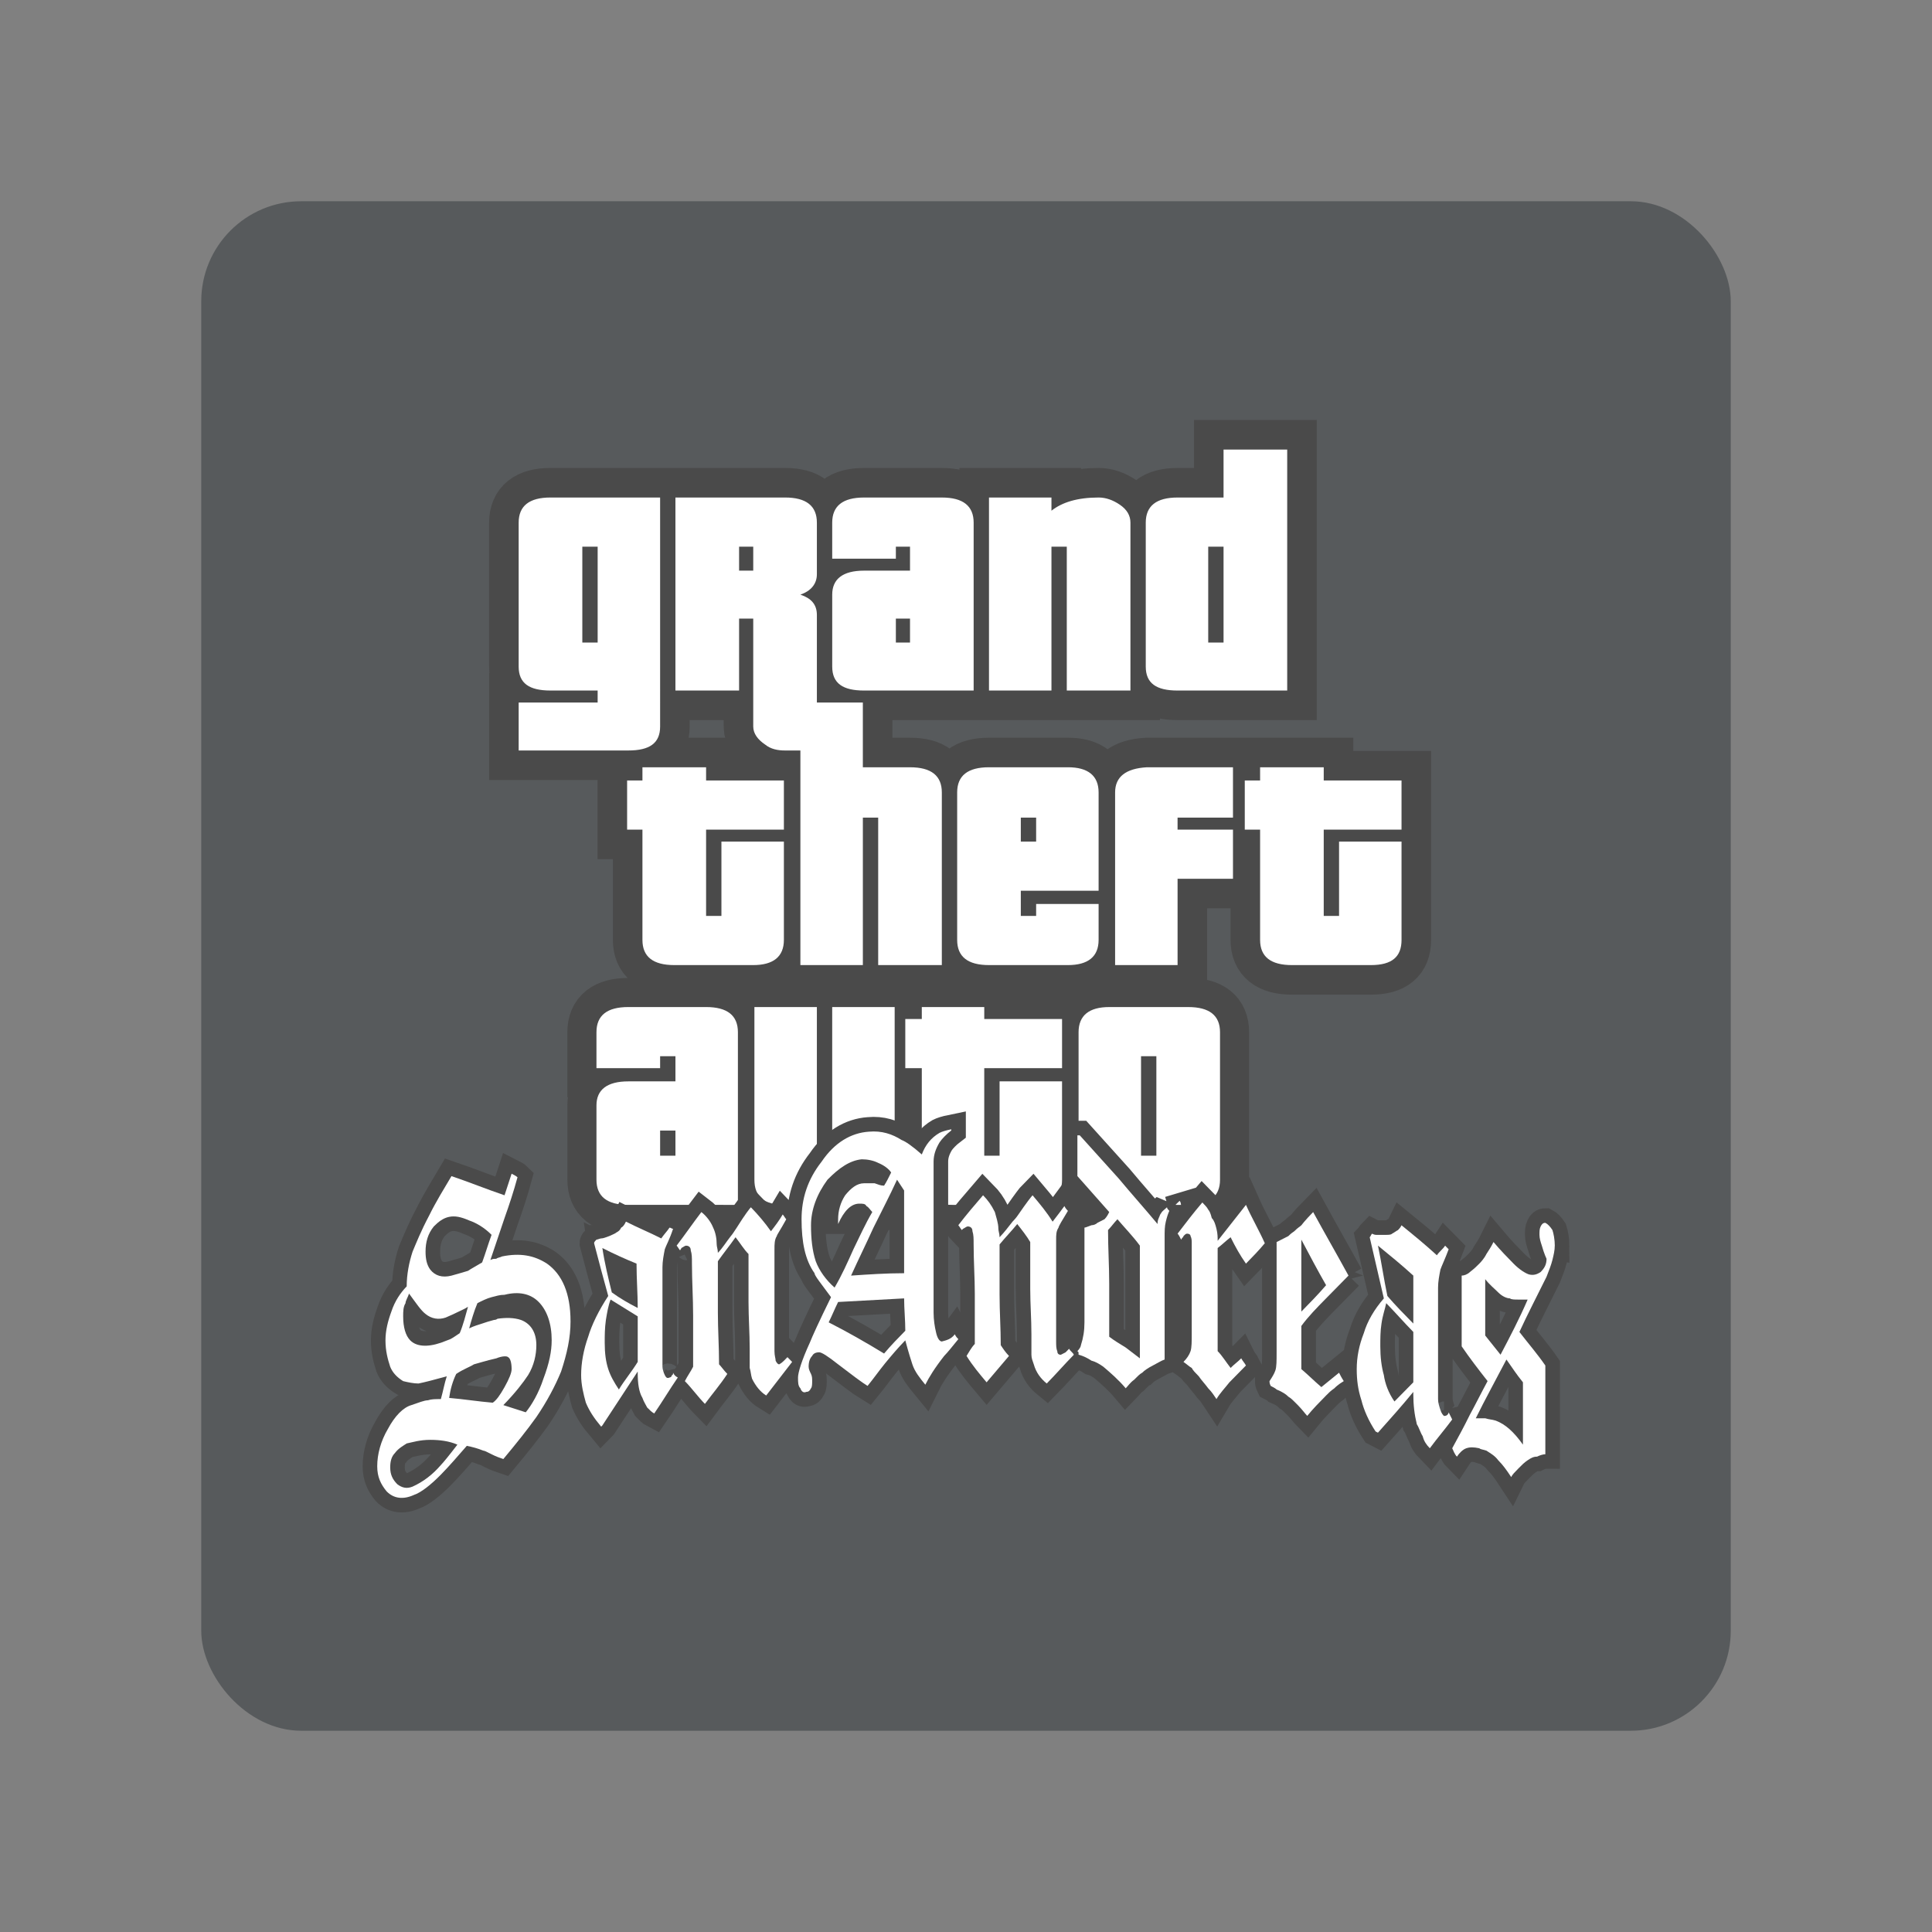 <?xml version="1.0" encoding="UTF-8" standalone="no"?>
<svg
   xmlns:dc="http://purl.org/dc/elements/1.1/"
   xmlns:cc="http://creativecommons.org/ns#"
   xmlns:rdf="http://www.w3.org/1999/02/22-rdf-syntax-ns#"
   xmlns:svg="http://www.w3.org/2000/svg"
   xmlns="http://www.w3.org/2000/svg"
   xmlns:sodipodi="http://sodipodi.sourceforge.net/DTD/sodipodi-0.dtd"
   xmlns:inkscape="http://www.inkscape.org/namespaces/inkscape"
   sodipodi:docname="gta_san_andreas.svg"
   inkscape:version="1.0.1 (3bc2e813f5, 2020-09-07)"
   version="1.1"
   id="svg2"
   viewBox="0 0 192 192"
   height="192"
   width="192"
   inkscape:export-filename="/home/jphilippe/inkscape/icônes/delta-github/png/gta_san_andreas.png"
   inkscape:export-xdpi="96"
   inkscape:export-ydpi="96">
  <rect x="0" y="0" width="192" height="192" fill="#808080" stroke="none"/>
  <sodipodi:namedview
     inkscape:document-rotation="0"
     inkscape:window-maximized="1"
     inkscape:window-y="0"
     inkscape:window-x="36"
     inkscape:window-height="1052"
     inkscape:window-width="1884"
     units="px"
     showgrid="false"
     inkscape:current-layer="layer1"
     inkscape:document-units="px"
     inkscape:cy="80.748286"
     inkscape:cx="151.94689"
     inkscape:zoom="2.8284271"
     inkscape:pageshadow="2"
     inkscape:pageopacity="0.0"
     borderopacity="1.0"
     bordercolor="#666666"
     pagecolor="#ffffff"
     id="base"
     inkscape:snap-bbox="false"
     inkscape:object-paths="true"
     inkscape:snap-nodes="true"
     showguides="true"
     inkscape:guide-bbox="true"
     inkscape:snap-object-midpoints="true"
     inkscape:snap-center="true"
     inkscape:snap-global="false"
     inkscape:snap-intersection-paths="true"
     inkscape:snap-smooth-nodes="true"
     inkscape:snap-midpoints="true">
    <inkscape:grid
       type="xygrid"
       id="grid930" />
  </sodipodi:namedview>
  <defs
     id="defs4" />
  <g
     transform="translate(0,-860.362)"
     id="layer1"
     inkscape:groupmode="layer"
     inkscape:label="Calque 1">
    <rect
       style="fill:#575a5c;fill-opacity:1;fill-rule:evenodd;stroke:none;stroke-width:0.993;stroke-opacity:1"
       width="152"
       height="152"
       x="20"
       y="880.362"
       rx="9.935"
       id="rect955"
       ry="9.935" />
    <path
       id="path1113"
       fill="none"
       stroke="#000000"
       stroke-width="5.873"
       stroke-miterlimit="2.613"
       d="M 59.394,914.689 H 57.871 v 9.532 h 1.523 z m 79.889,39.08 c 0,1.668 -0.936,2.502 -3.046,2.502 h -7.847 c -2.109,0 -3.163,-0.834 -3.163,-2.502 v -10.961 h -1.523 v -4.885 h 1.523 v -1.31 h 6.324 v 1.31 h 7.731 v 4.885 h -7.731 v 8.578 h 1.523 v -7.387 h 6.208 z m -22.257,-6.076 v 8.578 h -6.208 v -17.157 c 0,-1.549 1.054,-2.383 3.162,-2.502 h 8.552 v 5.005 h -5.507 v 1.191 h 5.507 v 4.885 z m -14.056,-6.077 h -1.523 v 2.383 h 1.523 z m 6.208,12.153 c 0,1.668 -1.055,2.502 -3.045,2.502 h -7.848 c -2.109,0 -3.163,-0.834 -3.163,-2.502 v -14.655 c 0,-1.668 1.054,-2.502 3.163,-2.502 h 7.848 c 1.99,0 3.045,0.834 3.045,2.502 v 9.77 h -7.731 v 2.502 h 1.523 v -1.191 h 6.208 z m -21.905,2.502 v -14.655 h -1.523 v 14.655 H 79.542 V 934.944 h -1.523 c -0.703,0 -1.406,-0.119 -1.992,-0.596 -0.703,-0.477 -1.171,-1.072 -1.171,-1.787 v -10.723 h -1.406 v 7.149 h -6.326 v -19.183 h 10.894 c 2.109,0 3.163,0.834 3.163,2.502 v 5.123 c 0,0.954 -0.585,1.668 -1.64,2.026 1.054,0.358 1.64,0.954 1.64,2.026 v 8.698 h 4.568 v 4.766 0 1.668 h 4.686 c 2.109,0 3.163,0.834 3.163,2.502 v 17.157 z m -9.371,-2.502 c 0,1.668 -1.054,2.502 -3.046,2.502 h -7.848 c -2.109,0 -3.163,-0.834 -3.163,-2.502 v -10.961 h -1.523 v -4.885 h 1.523 v -1.31 h 6.326 v 1.31 h 7.731 v 4.885 h -7.731 v 8.578 h 1.523 v -7.387 h 6.208 z M 65.602,932.561 c 0,1.668 -1.054,2.383 -3.163,2.383 H 51.545 v -4.766 h 7.848 v -1.192 h -4.686 c -2.109,0 -3.163,-0.715 -3.163,-2.383 v -14.297 c 0,-1.668 1.054,-2.502 3.163,-2.502 h 10.894 z m 9.254,-17.872 h -1.406 v 2.383 h 1.406 z m 15.58,7.149 h -1.406 v 2.383 h 1.406 z m -4.568,7.149 c -2.109,0 -3.163,-0.715 -3.163,-2.383 v -7.149 c 0,-1.549 1.054,-2.383 3.163,-2.383 h 4.568 v -2.383 h -1.406 v 1.192 h -6.326 v -3.574 c 0,-1.668 1.054,-2.502 3.163,-2.502 h 7.731 c 2.109,0 3.163,0.834 3.163,2.502 v 16.68 z m 20.148,0 v -14.298 h -1.523 v 14.298 h -6.208 v -19.183 h 6.208 v 1.311 c 1.054,-0.834 2.577,-1.311 4.686,-1.311 0.703,0 1.405,0.238 2.108,0.715 0.703,0.477 1.055,1.072 1.055,1.787 v 16.68 z m 15.579,-14.298 h -1.523 v 9.532 h 1.523 z m -4.568,14.298 c -2.108,0 -3.163,-0.715 -3.163,-2.383 v -14.297 c 0,-1.668 1.055,-2.502 3.163,-2.502 h 4.568 v -4.766 h 6.326 v 23.948 z"
       style="stroke:#4a4a4a;stroke-opacity:1" />
    <path
       id="path1115"
       fill="#ffffff"
       d="M 59.394,914.689 H 57.871 v 9.532 h 1.523 z m 79.889,39.08 c 0,1.668 -0.936,2.502 -3.046,2.502 h -7.847 c -2.109,0 -3.163,-0.834 -3.163,-2.502 v -10.961 h -1.523 v -4.885 h 1.523 v -1.31 h 6.324 v 1.31 h 7.731 v 4.885 h -7.731 v 8.578 h 1.523 v -7.387 h 6.208 z m -22.257,-6.076 v 8.578 h -6.208 v -17.157 c 0,-1.549 1.054,-2.383 3.162,-2.502 h 8.552 v 5.005 h -5.507 v 1.191 h 5.507 v 4.885 z m -14.056,-6.077 h -1.523 v 2.383 h 1.523 z m 6.208,12.153 c 0,1.668 -1.055,2.502 -3.045,2.502 h -7.848 c -2.109,0 -3.163,-0.834 -3.163,-2.502 v -14.655 c 0,-1.668 1.054,-2.502 3.163,-2.502 h 7.848 c 1.99,0 3.045,0.834 3.045,2.502 v 9.77 h -7.731 v 2.502 h 1.523 v -1.191 h 6.208 z m -21.905,2.502 v -14.655 h -1.523 v 14.655 H 79.542 V 934.944 h -1.523 c -0.703,0 -1.406,-0.119 -1.992,-0.596 -0.703,-0.477 -1.171,-1.072 -1.171,-1.787 v -10.723 h -1.406 v 7.149 h -6.326 v -19.183 h 10.894 c 2.109,0 3.163,0.834 3.163,2.502 v 5.123 c 0,0.954 -0.585,1.668 -1.64,2.026 1.054,0.358 1.64,0.954 1.64,2.026 v 8.698 h 4.568 v 4.766 0 1.668 h 4.686 c 2.109,0 3.163,0.834 3.163,2.502 v 17.157 z m -9.371,-2.502 c 0,1.668 -1.054,2.502 -3.046,2.502 h -7.848 c -2.109,0 -3.163,-0.834 -3.163,-2.502 v -10.961 h -1.523 v -4.885 h 1.523 v -1.31 h 6.326 v 1.31 h 7.731 v 4.885 h -7.731 v 8.578 h 1.523 v -7.387 h 6.208 z M 65.602,932.561 c 0,1.668 -1.054,2.383 -3.163,2.383 H 51.545 v -4.766 h 7.848 v -1.192 h -4.686 c -2.109,0 -3.163,-0.715 -3.163,-2.383 v -14.297 c 0,-1.668 1.054,-2.502 3.163,-2.502 h 10.894 z m 9.254,-17.872 h -1.406 v 2.383 h 1.406 z m 15.58,7.149 h -1.406 v 2.383 h 1.406 z m -4.568,7.149 c -2.109,0 -3.163,-0.715 -3.163,-2.383 v -7.149 c 0,-1.549 1.054,-2.383 3.163,-2.383 h 4.568 v -2.383 h -1.406 v 1.192 h -6.326 v -3.574 c 0,-1.668 1.054,-2.502 3.163,-2.502 h 7.731 c 2.109,0 3.163,0.834 3.163,2.502 v 16.68 z m 20.148,0 v -14.298 h -1.523 v 14.298 h -6.208 v -19.183 h 6.208 v 1.311 c 1.054,-0.834 2.577,-1.311 4.686,-1.311 0.703,0 1.405,0.238 2.108,0.715 0.703,0.477 1.055,1.072 1.055,1.787 v 16.68 z m 15.579,-14.298 h -1.523 v 9.532 h 1.523 z m -4.568,14.298 c -2.108,0 -3.163,-0.715 -3.163,-2.383 v -14.297 c 0,-1.668 1.055,-2.502 3.163,-2.502 h 4.568 v -4.766 h 6.326 v 23.948 z"
       style="stroke-width:0.666" />
    <path
       id="path1117"
       fill="none"
       stroke="#000000"
       stroke-width="5.784"
       stroke-miterlimit="2.613"
       d="m 67.125,972.714 h -1.523 v 2.501 h 1.523 z m -4.686,7.386 c -2.109,0 -3.163,-0.835 -3.163,-2.502 v -7.388 c 0,-1.547 1.054,-2.382 3.163,-2.382 h 4.686 v -2.502 h -1.523 v 1.191 h -6.326 v -3.574 c 0,-1.669 1.054,-2.502 3.163,-2.502 h 7.731 c 2.109,0 3.163,0.834 3.163,2.502 v 17.158 z m 26.473,-2.502 c 0,1.667 -1.054,2.502 -3.046,2.502 h -7.848 c -2.109,0 -3.046,-0.835 -3.046,-2.502 v -17.158 h 6.208 v 14.774 h 1.523 v -14.774 h 6.208 z m 16.634,0 c 0,1.667 -1.054,2.502 -3.046,2.502 h -7.848 c -2.109,0 -3.046,-0.835 -3.046,-2.502 v -11.082 h -1.64 v -4.885 h 1.64 v -1.191 h 6.208 v 1.191 h 7.731 v 4.885 h -7.732 v 8.698 h 1.523 V 967.828 h 6.208 z m 9.371,-12.273 h -1.523 v 9.889 h 1.523 z m 6.326,12.273 c 0,1.667 -1.055,2.502 -3.163,2.502 h -7.848 c -1.991,0 -3.046,-0.835 -3.046,-2.502 v -14.655 c 0,-1.669 1.055,-2.502 3.046,-2.502 h 7.848 c 2.108,0 3.163,0.834 3.163,2.502 z"
       style="stroke:#4a4a4a;stroke-opacity:1" />
    <path
       id="path1119"
       fill="#ffffff"
       d="m 67.125,972.714 h -1.523 v 2.501 h 1.523 z m -4.686,7.386 c -2.109,0 -3.163,-0.835 -3.163,-2.502 v -7.388 c 0,-1.547 1.054,-2.382 3.163,-2.382 h 4.686 v -2.502 h -1.523 v 1.191 h -6.326 v -3.574 c 0,-1.669 1.054,-2.502 3.163,-2.502 h 7.731 c 2.109,0 3.163,0.834 3.163,2.502 v 17.158 z"
       style="stroke-width:0.666" />
    <path
       id="path1121"
       fill="#ffffff"
       d="m 88.912,977.599 c 0,1.667 -1.054,2.502 -3.046,2.502 h -7.848 c -2.109,0 -3.046,-0.835 -3.046,-2.502 v -17.158 h 6.208 v 14.774 h 1.523 v -14.774 h 6.208 z"
       style="stroke-width:0.666" />
    <path
       id="path1123"
       fill="#ffffff"
       d="m 105.547,977.599 c 0,1.667 -1.054,2.502 -3.046,2.502 h -7.848 c -2.109,0 -3.046,-0.835 -3.046,-2.502 v -11.082 h -1.64 v -4.885 h 1.64 v -1.191 h 6.208 v 1.191 h 7.731 v 4.885 h -7.732 v 8.698 h 1.523 V 967.828 h 6.208 z"
       style="stroke-width:0.666" />
    <path
       id="path1125"
       fill="#ffffff"
       d="m 114.918,965.326 h -1.523 v 9.889 h 1.523 z m 6.326,12.273 c 0,1.667 -1.055,2.502 -3.163,2.502 h -7.848 c -1.991,0 -3.046,-0.835 -3.046,-2.502 v -14.655 c 0,-1.669 1.055,-2.502 3.046,-2.502 h 7.848 c 2.108,0 3.163,0.834 3.163,2.502 z"
       style="stroke-width:0.666" />
    <path
       id="path1127"
       fill="none"
       stroke="#000000"
       stroke-width="2.893"
       stroke-miterlimit="2.613"
       d="m 56.699,991.657 c 0,1.669 -0.352,3.217 -0.937,5.005 -0.585,1.43 -1.406,2.98 -2.46,4.528 -0.938,1.312 -1.992,2.622 -3.28,4.17 -0.351,-0.119 -0.702,-0.237 -1.171,-0.476 -0.468,-0.237 -0.703,-0.358 -0.82,-0.358 -0.586,-0.237 -1.054,-0.357 -1.64,-0.477 -0.937,1.071 -1.757,2.025 -2.577,2.859 -1.054,1.072 -1.992,1.789 -2.694,2.026 -1.054,0.476 -1.992,0.357 -2.694,-0.357 -0.586,-0.715 -0.938,-1.429 -0.938,-2.503 0,-1.19 0.352,-2.502 1.054,-3.693 0.702,-1.311 1.523,-2.145 2.343,-2.382 0.703,-0.238 1.288,-0.477 1.64,-0.477 0.352,-0.12 0.702,-0.12 1.288,-0.12 0.234,-0.834 0.352,-1.549 0.586,-2.263 -1.289,0.358 -2.226,0.597 -2.811,0.714 -0.469,0 -1.054,-0.119 -1.523,-0.237 -0.585,-0.358 -1.054,-0.834 -1.288,-1.429 -0.234,-0.715 -0.469,-1.549 -0.469,-2.622 0,-0.954 0.234,-1.906 0.586,-2.859 0.351,-1.073 0.937,-1.906 1.523,-2.504 0,-1.191 0.234,-2.382 0.585,-3.454 0.352,-0.835 0.82,-2.026 1.64,-3.575 0.703,-1.429 1.523,-2.74 2.226,-3.931 1.757,0.597 3.514,1.311 5.272,1.906 0.234,-0.715 0.469,-1.43 0.703,-2.145 0.234,0.119 0.469,0.238 0.585,0.356 -0.352,1.311 -0.82,2.741 -1.288,4.051 -0.469,1.43 -0.938,2.741 -1.406,4.171 0.234,-0.12 0.351,-0.12 0.585,-0.12 0.117,-0.119 0.352,-0.119 0.585,-0.238 1.757,-0.358 3.163,-0.119 4.451,0.715 1.522,1.071 2.342,2.978 2.342,5.718 z m -7.848,-8.578 c -0.702,-0.715 -1.523,-1.191 -2.225,-1.429 -0.82,-0.358 -1.406,-0.477 -1.992,-0.358 -0.585,0.119 -1.054,0.476 -1.523,0.954 -0.585,0.714 -0.82,1.549 -0.82,2.502 0,0.714 0.117,1.31 0.469,1.787 0.468,0.597 1.171,0.834 2.109,0.597 0.82,-0.237 1.288,-0.358 1.64,-0.476 0.352,-0.238 0.82,-0.478 1.406,-0.836 0.351,-0.955 0.585,-1.788 0.936,-2.741 z m 5.975,10.485 c 0,-1.668 -0.469,-2.979 -1.289,-3.813 -0.82,-0.835 -1.992,-1.073 -3.397,-0.715 -0.469,0 -0.82,0.121 -1.289,0.238 -0.468,0.12 -0.937,0.358 -1.406,0.596 -0.352,0.836 -0.585,1.669 -0.82,2.503 0.469,-0.237 0.937,-0.358 1.288,-0.477 0.352,-0.12 0.703,-0.238 1.171,-0.357 0.234,0 0.352,-0.121 0.352,-0.121 0.82,-0.119 1.64,-0.119 2.343,0.121 0.937,0.357 1.523,1.191 1.523,2.502 0,0.954 -0.234,2.025 -0.82,2.979 -0.469,0.714 -1.288,1.787 -2.46,2.98 0.703,0.238 1.523,0.476 2.226,0.714 0.585,-0.714 1.288,-1.906 1.757,-3.336 0.586,-1.55 0.82,-2.741 0.82,-3.814 z m -8.317,-3.337 c -0.352,0.238 -0.703,0.358 -1.171,0.597 -0.468,0.239 -0.82,0.358 -1.054,0.478 -0.703,0.237 -1.406,0.119 -1.992,-0.358 -0.469,-0.358 -0.937,-1.073 -1.64,-2.026 -0.117,0.358 -0.352,0.714 -0.352,0.954 -0.234,0.358 -0.234,0.835 -0.234,1.311 0,1.073 0.234,1.906 0.702,2.382 0.586,0.596 1.64,0.715 3.046,0.238 0.352,-0.119 0.586,-0.238 0.937,-0.356 0.234,-0.12 0.586,-0.358 0.937,-0.597 0.352,-0.835 0.587,-1.789 0.821,-2.623 z m 4.335,6.196 c 0,-0.597 -0.117,-1.071 -0.352,-1.191 -0.117,-0.121 -0.586,-0.121 -1.171,0.121 -1.054,0.237 -1.757,0.476 -2.226,0.596 -0.352,0.238 -1.054,0.476 -1.757,0.954 -0.352,0.714 -0.586,1.549 -0.703,2.382 1.406,0.119 2.928,0.358 4.334,0.476 0.352,-0.238 0.703,-0.714 1.171,-1.549 0.469,-0.836 0.704,-1.431 0.704,-1.788 z m -5.389,7.506 c -0.82,-0.358 -1.757,-0.477 -2.694,-0.477 -1.054,0 -1.757,0.239 -2.342,0.357 -0.352,0.238 -0.82,0.477 -1.172,0.954 -0.351,0.358 -0.468,0.834 -0.468,1.43 0,0.714 0.234,1.191 0.703,1.667 0.468,0.358 0.937,0.477 1.523,0.239 1.054,-0.477 1.992,-1.193 2.811,-2.146 0.234,-0.237 0.819,-0.953 1.639,-2.024 z m 21.905,-6.673 c -0.82,1.193 -1.523,2.384 -2.343,3.575 -0.234,-0.12 -0.469,-0.357 -0.703,-0.597 -0.117,-0.238 -0.352,-0.596 -0.469,-0.953 -0.352,-0.596 -0.469,-1.43 -0.469,-2.502 v -0.12 c -1.171,1.788 -2.343,3.575 -3.514,5.362 l -0.117,0.12 c -0.703,-0.835 -1.171,-1.549 -1.523,-2.384 -0.234,-0.834 -0.469,-1.787 -0.469,-2.74 0,-1.191 0.234,-2.502 0.703,-3.813 0.351,-1.191 1.054,-2.621 1.992,-4.05 -0.469,-1.669 -0.938,-3.455 -1.406,-5.244 0,-0.119 0.117,-0.238 0.234,-0.356 0.117,0 0.352,-0.12 0.469,-0.12 0.234,0 0.469,-0.12 0.82,-0.238 0.234,-0.12 0.585,-0.239 0.703,-0.358 0.234,-0.12 0.352,-0.238 0.468,-0.477 0.235,-0.119 0.352,-0.358 0.469,-0.596 1.171,0.596 2.343,1.073 3.514,1.669 0.234,-0.358 0.585,-0.715 0.82,-1.073 0.117,0 0.234,0.12 0.352,0.12 -0.352,1.073 -0.703,1.669 -0.82,2.026 -0.117,0.597 -0.234,1.191 -0.234,1.788 0,1.667 0,3.336 0,5.005 0,1.548 0,3.215 0,4.885 0,0.237 0.117,0.596 0.234,0.834 0.117,0.237 0.234,0.358 0.469,0.237 0.117,0 0.234,-0.119 0.234,-0.237 0.117,0 0.117,-0.119 0.117,-0.238 0.118,0.236 0.235,0.356 0.469,0.475 z m -3.983,-6.91 c 0,-1.43 -0.117,-2.86 -0.117,-4.409 -1.172,-0.477 -2.226,-0.954 -3.397,-1.549 0.234,1.549 0.586,2.979 0.938,4.409 0.82,0.595 1.64,1.071 2.577,1.549 z m 0,5.36 c 0,-1.549 0,-2.978 0,-4.527 -0.938,-0.596 -1.757,-1.071 -2.694,-1.669 -0.234,0.597 -0.352,1.311 -0.469,2.026 -0.117,0.834 -0.117,1.549 -0.117,2.263 0,1.072 0.117,1.906 0.352,2.622 0.234,0.715 0.585,1.311 1.054,2.026 0.586,-0.954 1.288,-1.788 1.874,-2.741 z m 15.345,0 c -0.82,1.073 -1.757,2.264 -2.577,3.337 -0.586,-0.358 -1.054,-0.954 -1.406,-1.669 -0.117,-0.358 -0.117,-0.715 -0.234,-1.071 0,-0.358 0,-0.954 0,-1.906 0,-1.549 -0.117,-3.097 -0.117,-4.647 0,-1.55 0,-3.217 0,-4.766 -0.469,-0.476 -0.82,-1.072 -1.288,-1.669 -0.585,0.835 -1.171,1.549 -1.757,2.384 0,1.667 0,3.336 0,5.122 0,1.669 0.117,3.336 0.117,5.124 0.234,0.238 0.469,0.596 0.82,0.954 -0.702,1.071 -1.523,2.025 -2.225,2.978 -0.703,-0.715 -1.289,-1.549 -1.992,-2.263 0.234,-0.477 0.585,-0.954 0.82,-1.429 0,-1.669 0,-3.455 0,-5.124 0,-1.667 -0.117,-3.455 -0.117,-5.122 0,-0.596 0,-0.954 -0.117,-1.311 0,-0.358 -0.234,-0.476 -0.469,-0.476 -0.117,0 -0.234,0.119 -0.469,0.237 0,0.121 -0.117,0.121 -0.117,0.237 -0.117,-0.119 -0.234,-0.357 -0.351,-0.476 0.82,-1.072 1.639,-2.263 2.46,-3.337 0.469,0.358 0.937,0.954 1.171,1.549 0.234,0.477 0.352,1.073 0.352,1.669 0,0.238 0.117,0.477 0.117,0.834 0.469,-0.476 0.82,-1.071 1.289,-1.667 0.117,-0.12 0.352,-0.477 0.585,-0.835 0.82,-1.31 1.289,-1.905 1.406,-2.025 0.702,0.715 1.406,1.549 1.992,2.382 0.469,-0.596 0.82,-1.071 1.171,-1.667 0.117,0.119 0.235,0.356 0.352,0.476 -0.585,1.073 -0.937,1.549 -0.937,1.669 -0.234,0.358 -0.234,0.834 -0.234,1.311 0,1.667 0,3.336 0,5.004 0,1.789 0,3.454 0,5.123 0,0.476 0.117,0.715 0.117,0.954 0.117,0.237 0.234,0.357 0.352,0.357 0,0 0.234,-0.12 0.469,-0.357 0.117,-0.121 0.234,-0.237 0.352,-0.358 0.117,0.119 0.352,0.357 0.469,0.475 z m 16.517,-2.263 c -0.585,0.714 -1.054,1.31 -1.406,1.667 -0.937,1.193 -1.523,2.145 -1.874,2.86 -0.586,-0.714 -1.054,-1.311 -1.288,-2.025 -0.117,-0.357 -0.352,-1.072 -0.703,-2.383 -0.703,0.714 -1.406,1.548 -1.992,2.263 -0.585,0.715 -1.171,1.549 -1.757,2.264 -0.586,-0.358 -1.523,-1.073 -2.928,-2.145 -1.054,-0.835 -1.64,-1.193 -1.874,-1.193 -0.352,0 -0.585,0.12 -0.703,0.358 -0.234,0.239 -0.352,0.596 -0.352,1.073 0,0.237 0.117,0.476 0.234,0.714 0.117,0.237 0.117,0.477 0.117,0.714 0,0.237 0,0.597 -0.117,0.714 -0.117,0.238 -0.234,0.358 -0.469,0.358 -0.234,0.119 -0.469,0 -0.586,-0.358 -0.234,-0.237 -0.234,-0.596 -0.234,-1.072 0,-0.476 0.351,-1.667 1.171,-3.454 0.234,-0.597 0.937,-2.145 2.109,-4.528 -1.054,-1.429 -1.64,-2.145 -1.64,-2.382 -0.937,-1.312 -1.288,-3.098 -1.288,-5.363 0,-2.025 0.586,-3.931 1.992,-5.72 1.289,-1.904 2.928,-2.859 4.686,-2.979 1.289,-0.119 2.343,0.238 3.28,0.834 0.352,0.121 1.054,0.597 1.992,1.43 0.352,-0.954 0.938,-1.669 1.757,-2.145 0.234,-0.12 0.585,-0.238 1.171,-0.358 v 0.12 c -0.468,0.356 -0.937,0.834 -1.171,1.191 -0.352,0.596 -0.586,1.191 -0.586,1.905 0,2.502 0,5.005 0,7.506 0,2.501 0,5.005 0,7.506 0,0.714 0.117,1.429 0.234,1.906 0.117,0.597 0.352,0.954 0.585,0.954 0.469,-0.121 0.937,-0.237 1.288,-0.714 0.119,0.242 0.236,0.362 0.353,0.481 z m -5.388,-6.553 c 0,-1.43 0,-2.74 0,-4.171 0,-1.311 0,-2.74 0,-4.051 -0.234,-0.358 -0.469,-0.714 -0.703,-1.071 -0.703,1.549 -1.523,3.098 -2.343,4.765 -0.702,1.549 -1.523,3.217 -2.226,4.766 1.758,-0.12 3.515,-0.238 5.272,-0.238 z m -1.288,-10.009 c -0.234,-0.358 -0.703,-0.714 -1.288,-0.954 -0.469,-0.238 -1.054,-0.358 -1.64,-0.358 -1.171,0.12 -2.225,0.835 -3.397,2.026 -1.054,1.429 -1.64,2.978 -1.64,4.527 0,1.312 0.117,2.502 0.469,3.575 0.352,0.954 1.054,1.905 1.874,2.621 0.703,-1.191 1.288,-2.503 1.874,-3.813 0.586,-1.193 1.171,-2.504 1.874,-3.695 -0.234,-0.238 -0.352,-0.476 -0.585,-0.596 -0.117,-0.238 -0.352,-0.238 -0.703,-0.238 -0.82,0 -1.523,0.715 -2.109,2.025 0,0 0,-0.238 0,-0.476 0,-0.834 0.234,-1.669 0.702,-2.382 0.586,-0.715 1.171,-1.191 1.874,-1.191 0.585,0 0.937,0 1.054,0 0.352,0.119 0.585,0.238 0.937,0.238 0.235,-0.356 0.469,-0.834 0.704,-1.31 z m 1.406,15.727 c 0,-1.071 -0.117,-2.145 -0.117,-3.216 -2.109,0.119 -4.334,0.238 -6.56,0.358 -0.352,0.714 -0.586,1.31 -0.938,2.025 1.874,0.953 3.749,2.025 5.506,3.098 0.703,-0.834 1.406,-1.549 2.109,-2.264 z m 16.752,2.384 c -0.938,0.954 -1.758,1.906 -2.695,2.859 -0.586,-0.476 -1.053,-1.071 -1.288,-1.905 -0.118,-0.357 -0.235,-0.596 -0.235,-0.954 0,-0.477 0,-1.073 0,-2.026 0,-1.549 -0.118,-2.978 -0.118,-4.527 0,-1.549 0,-3.098 0,-4.647 -0.35,-0.597 -0.82,-1.191 -1.29,-1.788 -0.585,0.714 -1.171,1.311 -1.757,2.026 0,1.669 0,3.336 0,5.005 0,1.669 0.117,3.336 0.117,5.005 0.236,0.358 0.469,0.714 0.82,1.071 -0.82,0.954 -1.523,1.788 -2.226,2.622 -0.703,-0.834 -1.405,-1.669 -1.992,-2.622 0.234,-0.358 0.469,-0.834 0.82,-1.191 0,-1.667 0,-3.336 0,-5.005 0,-1.549 -0.117,-3.216 -0.117,-4.885 0,-0.597 0,-0.954 -0.117,-1.312 0,-0.358 -0.235,-0.476 -0.469,-0.476 -0.117,0 -0.234,0.119 -0.469,0.237 0,0 0,0 -0.117,0.12 -0.117,-0.12 -0.234,-0.357 -0.352,-0.477 0.82,-1.071 1.639,-2.025 2.46,-2.978 0.469,0.476 0.82,0.954 1.173,1.667 0.117,0.477 0.35,1.073 0.35,1.669 0,0.238 0.118,0.476 0.118,0.834 0.468,-0.476 0.819,-0.954 1.289,-1.549 0.117,-0.119 0.351,-0.358 0.586,-0.713 0.82,-1.193 1.288,-1.789 1.405,-1.906 0.703,0.834 1.405,1.668 1.991,2.621 0.468,-0.597 0.82,-1.071 1.172,-1.549 0.117,0.239 0.235,0.358 0.351,0.477 -0.586,0.954 -0.936,1.549 -0.936,1.667 -0.236,0.358 -0.236,0.715 -0.236,1.193 0,1.667 0,3.336 0,5.003 0,1.789 0,3.455 0,5.124 0,0.358 0,0.715 0.117,0.954 0,0.238 0.119,0.358 0.352,0.358 0,0 0.235,-0.12 0.468,-0.239 0.118,-0.119 0.235,-0.237 0.352,-0.356 0.121,0.237 0.356,0.355 0.473,0.595 z m 9.488,-14.298 c -0.118,0.238 -0.235,0.596 -0.351,1.071 -0.117,0.477 -0.117,0.954 -0.117,1.549 0,2.026 0,4.051 0,6.077 0,2.025 0,4.051 0,6.076 -0.352,0.12 -0.704,0.358 -1.172,0.596 -0.468,0.239 -0.82,0.477 -1.055,0.715 -0.234,0.12 -0.468,0.358 -0.819,0.715 -0.351,0.237 -0.587,0.596 -0.82,0.834 -0.703,-0.834 -1.522,-1.549 -2.226,-2.145 -0.351,-0.238 -0.704,-0.478 -1.171,-0.597 -0.352,-0.237 -0.82,-0.478 -1.29,-0.597 0,-0.12 0,-0.12 0,-0.239 L 107.07,994.634 c 0.234,-0.237 0.351,-0.477 0.351,-0.596 0.235,-0.715 0.351,-1.43 0.351,-2.264 0,-1.549 0,-3.098 0,-4.647 0,-1.669 0,-3.217 0,-4.766 0.117,0 0.351,-0.119 0.704,-0.238 0.234,0 0.468,-0.12 0.585,-0.237 0.236,-0.121 0.468,-0.237 0.703,-0.358 0.235,-0.237 0.352,-0.476 0.469,-0.714 -1.054,-1.191 -2.109,-2.382 -3.163,-3.574 0,-1.43 0,-2.74 0,-4.051 h 0.234 c 1.29,1.429 2.578,2.86 3.867,4.288 1.289,1.549 2.576,2.98 3.866,4.528 0,-0.119 0,-0.356 0.118,-0.597 0.117,-0.237 0.117,-0.356 0.234,-0.476 0.117,-0.237 0.351,-0.358 0.586,-0.596 -0.003,0.122 0.115,0.24 0.232,0.36 z m -2.929,14.655 c 0,-1.906 0,-3.813 0,-5.6 0,-1.906 0,-3.813 0,-5.6 -0.704,-0.954 -1.523,-1.788 -2.227,-2.622 -0.351,0.358 -0.585,0.715 -0.936,1.073 0,1.787 0.117,3.574 0.117,5.361 0,1.788 0,3.455 0,5.242 0.468,0.358 1.054,0.715 1.64,1.073 0.469,0.358 0.937,0.716 1.406,1.073 z m 12.418,-11.439 c -0.587,0.714 -1.29,1.43 -1.874,2.026 -0.587,-0.834 -1.054,-1.669 -1.523,-2.622 -0.469,0.358 -0.819,0.715 -1.289,1.073 0,1.787 0,3.455 0,5.122 0,1.669 0,3.455 0,5.124 0.468,0.476 0.819,1.071 1.289,1.669 0.351,-0.358 0.704,-0.597 1.054,-0.954 0.117,0.237 0.352,0.476 0.469,0.713 -0.587,0.597 -1.054,1.072 -1.64,1.669 -0.469,0.597 -0.937,1.071 -1.289,1.668 -0.235,-0.356 -0.469,-0.714 -0.82,-1.071 -0.35,-0.477 -0.702,-0.834 -0.936,-1.191 -0.351,-0.358 -0.586,-0.597 -0.704,-0.834 -0.234,-0.12 -0.468,-0.358 -0.819,-0.597 0.351,-0.356 0.586,-0.714 0.704,-1.071 0.117,-0.358 0.117,-0.954 0.117,-1.787 0,-1.43 0,-2.74 0,-4.051 0,-1.311 0,-2.741 0,-4.051 0,-0.358 0,-0.596 0,-0.835 0,-0.238 0,-0.476 -0.117,-0.714 0,-0.12 -0.118,-0.239 -0.352,-0.239 -0.118,0 -0.235,0.121 -0.351,0.239 0,0.119 -0.117,0.119 -0.235,0.358 -0.117,-0.239 -0.235,-0.477 -0.351,-0.597 0.819,-1.071 1.64,-2.145 2.459,-3.097 0.236,0.238 0.469,0.477 0.587,0.714 0.117,0.121 0.234,0.358 0.351,0.834 0.235,0.239 0.351,0.597 0.468,1.073 0.117,0.476 0.117,0.834 0.117,1.191 0.938,-1.191 1.874,-2.382 2.813,-3.574 0.583,1.309 1.286,2.502 1.872,3.812 z m 8.316,3.217 c -0.82,0.834 -1.522,1.548 -2.343,2.382 -0.819,0.835 -1.64,1.669 -2.342,2.622 0,1.429 0,2.978 0,4.288 0.702,0.597 1.288,1.191 1.99,1.788 0.586,-0.477 1.173,-0.954 1.758,-1.429 0.117,0.238 0.235,0.476 0.468,0.834 -0.586,0.358 -0.819,0.596 -0.936,0.715 -0.352,0.238 -0.587,0.476 -0.82,0.715 -0.703,0.713 -1.29,1.31 -1.873,2.025 -0.236,-0.238 -0.469,-0.597 -0.938,-1.071 -0.351,-0.358 -0.704,-0.715 -0.937,-0.835 -0.235,-0.238 -0.586,-0.476 -1.171,-0.714 -0.119,-0.12 -0.352,-0.239 -0.587,-0.358 -0.117,-0.239 -0.117,-0.358 -0.117,-0.477 0.234,-0.358 0.468,-0.714 0.585,-1.071 0.119,-0.358 0.119,-0.954 0.119,-1.788 0,-1.787 0,-3.574 0,-5.48 0,-1.787 0,-3.574 0,-5.48 0.468,-0.237 0.936,-0.477 1.171,-0.596 0.117,-0.12 0.235,-0.239 0.586,-0.477 0.351,-0.358 0.586,-0.476 0.704,-0.596 0,0 0.35,-0.476 1.171,-1.311 1.169,2.143 2.341,4.17 3.512,6.315 z m -2.225,0.953 c -0.82,-1.429 -1.64,-2.978 -2.46,-4.527 0,2.382 0,4.765 0,7.149 0.82,-0.835 1.64,-1.669 2.46,-2.621 z m 12.533,13.344 c -0.704,0.954 -1.522,1.906 -2.225,2.86 -0.352,-0.358 -0.587,-0.715 -0.704,-1.191 -0.236,-0.357 -0.351,-0.835 -0.586,-1.192 -0.235,-0.952 -0.35,-1.905 -0.35,-2.978 v -0.238 c -1.173,1.429 -2.344,2.74 -3.515,4.051 l -0.234,-0.12 c -0.703,-1.071 -1.172,-2.145 -1.406,-3.098 -0.35,-1.071 -0.468,-2.025 -0.468,-3.097 0,-1.191 0.235,-2.382 0.703,-3.574 0.352,-1.193 1.055,-2.384 1.992,-3.454 -0.469,-2.026 -0.937,-4.051 -1.406,-6.077 0.117,-0.119 0.117,-0.238 0.236,-0.358 0.234,0.12 0.351,0.12 0.468,0.12 0.234,0 0.585,0 0.819,0 0.351,0 0.586,0 0.704,-0.12 0.234,-0.119 0.35,-0.238 0.585,-0.356 0.117,-0.12 0.235,-0.239 0.351,-0.477 1.172,0.954 2.344,1.906 3.514,2.98 0.236,-0.358 0.586,-0.596 0.819,-0.954 0.119,0.119 0.236,0.237 0.352,0.358 -0.352,0.952 -0.703,1.667 -0.82,2.025 -0.117,0.596 -0.234,1.191 -0.234,1.787 0,1.906 0,3.693 0,5.6 0,1.787 0,3.693 0,5.48 0,0.357 0.117,0.714 0.234,1.072 0.117,0.357 0.235,0.477 0.351,0.597 0.117,0 0.236,0 0.352,-0.119 0,0 0.117,-0.12 0.117,-0.238 0.119,0.237 0.236,0.475 0.352,0.713 z m -3.865,-9.532 c 0,-1.669 0,-3.217 0,-4.766 -1.172,-1.072 -2.343,-2.025 -3.514,-2.979 0.351,1.667 0.586,3.337 0.936,5.005 0.82,0.953 1.639,1.786 2.578,2.739 z m 0,5.838 c 0,-1.669 0,-3.336 0,-5.005 -0.936,-0.954 -1.758,-1.906 -2.695,-2.86 -0.117,0.596 -0.351,1.191 -0.468,2.026 -0.118,0.714 -0.118,1.549 -0.118,2.263 0,1.072 0.118,2.026 0.352,2.86 0.117,0.834 0.468,1.787 1.054,2.622 0.586,-0.595 1.172,-1.191 1.875,-1.906 z m 14.056,-13.583 c 0,0.476 -0.117,0.954 -0.235,1.429 -0.117,0.476 -0.351,1.073 -0.585,1.669 -0.938,1.906 -1.874,3.694 -2.695,5.48 0.82,1.071 1.757,2.145 2.578,3.336 0,1.43 0,2.86 0,4.409 0,1.429 0,2.978 0,4.409 -0.235,0 -0.587,0.118 -0.82,0.238 -0.35,0 -0.585,0.12 -0.936,0.358 -0.351,0.237 -0.586,0.476 -0.937,0.834 -0.352,0.357 -0.586,0.596 -0.703,0.835 -0.469,-0.715 -0.819,-1.193 -1.289,-1.669 -0.351,-0.478 -0.82,-0.715 -1.172,-0.954 -0.351,-0.12 -0.586,-0.12 -0.703,-0.237 -0.586,-0.12 -0.938,-0.12 -1.29,0 -0.351,0.118 -0.703,0.476 -0.936,0.834 -0.235,-0.238 -0.351,-0.597 -0.469,-0.834 0.587,-1.073 1.173,-2.145 1.758,-3.337 0.586,-1.072 1.173,-2.263 1.758,-3.337 -0.936,-1.191 -1.758,-2.262 -2.576,-3.454 0,-2.382 0,-4.648 0,-7.03 0.234,0 0.585,-0.121 0.818,-0.358 0.469,-0.358 0.703,-0.597 0.938,-0.834 0.117,-0.121 0.467,-0.478 0.703,-0.954 0.234,-0.358 0.468,-0.714 0.704,-1.191 0.702,0.834 1.404,1.549 1.991,2.145 0.585,0.597 1.171,0.954 1.522,1.071 0.469,0.121 0.82,0 1.173,-0.237 0.35,-0.358 0.585,-0.714 0.585,-1.312 0,0 -0.235,-0.476 -0.469,-1.31 -0.117,-0.358 -0.234,-0.715 -0.234,-1.072 0,-0.358 0,-0.597 0.119,-0.834 0.116,-0.238 0.234,-0.358 0.468,-0.358 0.234,0.119 0.468,0.358 0.702,0.714 0.118,0.359 0.235,0.956 0.235,1.551 z m -2.694,5.361 c -0.236,0 -0.586,0 -0.937,0 -0.352,0 -0.703,0 -0.82,-0.119 -0.351,0 -0.819,-0.237 -1.172,-0.596 -0.351,-0.358 -0.819,-0.715 -1.289,-1.311 0,1.787 0,3.693 0,5.6 0.469,0.596 1.055,1.311 1.523,1.906 0.936,-1.786 1.876,-3.574 2.695,-5.48 z m -0.469,14.417 c 0,-2.026 0,-4.051 0,-6.196 -0.586,-0.715 -1.054,-1.429 -1.64,-2.264 -1.054,2.026 -2.109,3.931 -3.046,5.839 0.118,0 0.469,0 0.937,0 0.351,0.12 0.704,0.12 1.055,0.238 0.936,0.356 1.757,1.071 2.694,2.382 z M 56.699,991.657 c 0,1.669 -0.352,3.217 -0.937,5.005 -0.585,1.43 -1.406,2.98 -2.46,4.528 -0.938,1.312 -1.992,2.622 -3.28,4.17 -0.351,-0.119 -0.702,-0.237 -1.171,-0.476 -0.468,-0.237 -0.703,-0.358 -0.82,-0.358 -0.586,-0.237 -1.054,-0.357 -1.64,-0.477 -0.937,1.071 -1.757,2.025 -2.577,2.859 -1.054,1.072 -1.992,1.789 -2.694,2.026 -1.054,0.476 -1.992,0.357 -2.694,-0.357 -0.586,-0.715 -0.938,-1.429 -0.938,-2.503 0,-1.19 0.352,-2.502 1.054,-3.693 0.702,-1.311 1.523,-2.145 2.343,-2.382 0.703,-0.238 1.288,-0.477 1.64,-0.477 0.352,-0.12 0.702,-0.12 1.288,-0.12 0.234,-0.834 0.352,-1.549 0.586,-2.263 -1.289,0.358 -2.226,0.597 -2.811,0.714 -0.469,0 -1.054,-0.119 -1.523,-0.237 -0.585,-0.358 -1.054,-0.834 -1.288,-1.429 -0.234,-0.715 -0.469,-1.549 -0.469,-2.622 0,-0.954 0.234,-1.906 0.586,-2.859 0.351,-1.073 0.937,-1.906 1.523,-2.504 0,-1.191 0.234,-2.382 0.585,-3.454 0.352,-0.835 0.82,-2.026 1.64,-3.575 0.703,-1.429 1.523,-2.74 2.226,-3.931 1.757,0.597 3.514,1.311 5.272,1.906 0.234,-0.715 0.469,-1.43 0.703,-2.145 0.234,0.119 0.469,0.238 0.585,0.356 -0.352,1.311 -0.82,2.741 -1.288,4.051 -0.469,1.43 -0.938,2.741 -1.406,4.171 0.234,-0.12 0.351,-0.12 0.585,-0.12 0.117,-0.119 0.352,-0.119 0.585,-0.238 1.757,-0.358 3.163,-0.119 4.451,0.715 1.522,1.071 2.342,2.978 2.342,5.718 z m -7.848,-8.578 c -0.702,-0.715 -1.523,-1.191 -2.225,-1.429 -0.82,-0.358 -1.406,-0.477 -1.992,-0.358 -0.585,0.119 -1.054,0.476 -1.523,0.954 -0.585,0.714 -0.82,1.549 -0.82,2.502 0,0.714 0.117,1.31 0.469,1.787 0.468,0.597 1.171,0.834 2.109,0.597 0.82,-0.237 1.288,-0.358 1.64,-0.476 0.352,-0.238 0.82,-0.478 1.406,-0.836 0.351,-0.955 0.585,-1.788 0.936,-2.741 z m 5.975,10.485 c 0,-1.668 -0.469,-2.979 -1.289,-3.813 -0.82,-0.835 -1.992,-1.073 -3.397,-0.715 -0.469,0 -0.82,0.121 -1.289,0.238 -0.468,0.12 -0.937,0.358 -1.406,0.596 -0.352,0.836 -0.585,1.669 -0.82,2.503 0.469,-0.237 0.937,-0.358 1.288,-0.477 0.352,-0.12 0.703,-0.238 1.171,-0.357 0.234,0 0.352,-0.121 0.352,-0.121 0.82,-0.119 1.64,-0.119 2.343,0.121 0.937,0.357 1.523,1.191 1.523,2.502 0,0.954 -0.234,2.025 -0.82,2.979 -0.469,0.714 -1.288,1.787 -2.46,2.98 0.703,0.238 1.523,0.476 2.226,0.714 0.585,-0.714 1.288,-1.906 1.757,-3.336 0.586,-1.55 0.82,-2.741 0.82,-3.814 z m -8.317,-3.337 c -0.352,0.238 -0.703,0.358 -1.171,0.597 -0.468,0.239 -0.82,0.358 -1.054,0.478 -0.703,0.237 -1.406,0.119 -1.992,-0.358 -0.469,-0.358 -0.937,-1.073 -1.64,-2.026 -0.117,0.358 -0.352,0.714 -0.352,0.954 -0.234,0.358 -0.234,0.835 -0.234,1.311 0,1.073 0.234,1.906 0.702,2.382 0.586,0.596 1.64,0.715 3.046,0.238 0.352,-0.119 0.586,-0.238 0.937,-0.356 0.234,-0.12 0.586,-0.358 0.937,-0.597 0.352,-0.835 0.587,-1.789 0.821,-2.623 z m 4.335,6.196 c 0,-0.597 -0.117,-1.071 -0.352,-1.191 -0.117,-0.121 -0.586,-0.121 -1.171,0.121 -1.054,0.237 -1.757,0.476 -2.226,0.596 -0.352,0.238 -1.054,0.476 -1.757,0.954 -0.352,0.714 -0.586,1.549 -0.703,2.382 1.406,0.119 2.928,0.358 4.334,0.476 0.352,-0.238 0.703,-0.714 1.171,-1.549 0.469,-0.836 0.704,-1.431 0.704,-1.788 z m -5.389,7.506 c -0.82,-0.358 -1.757,-0.477 -2.694,-0.477 -1.054,0 -1.757,0.239 -2.342,0.357 -0.352,0.238 -0.82,0.477 -1.172,0.954 -0.351,0.358 -0.468,0.834 -0.468,1.43 0,0.714 0.234,1.191 0.703,1.667 0.468,0.358 0.937,0.477 1.523,0.239 1.054,-0.477 1.992,-1.193 2.811,-2.146 0.234,-0.237 0.819,-0.953 1.639,-2.024 z"
       style="stroke:#4a4a4a;stroke-opacity:1" />
    <path
       id="path1129"
       fill="#ffffff"
       d="m 56.699,991.657 c 0,1.669 -0.352,3.217 -0.937,5.005 -0.586,1.43 -1.406,2.98 -2.46,4.528 -0.938,1.312 -1.992,2.622 -3.28,4.17 -0.351,-0.119 -0.702,-0.237 -1.171,-0.476 -0.468,-0.237 -0.703,-0.358 -0.82,-0.358 -0.586,-0.237 -1.054,-0.357 -1.64,-0.478 -0.937,1.073 -1.757,2.026 -2.577,2.86 -1.054,1.072 -1.992,1.789 -2.694,2.026 -1.054,0.476 -1.992,0.357 -2.694,-0.357 -0.586,-0.715 -0.938,-1.429 -0.938,-2.503 0,-1.19 0.352,-2.502 1.054,-3.693 0.702,-1.311 1.523,-2.145 2.343,-2.382 0.703,-0.238 1.288,-0.477 1.64,-0.477 0.352,-0.12 0.702,-0.12 1.288,-0.12 0.234,-0.834 0.352,-1.549 0.586,-2.263 -1.289,0.358 -2.226,0.597 -2.811,0.714 -0.469,0 -1.054,-0.119 -1.523,-0.237 -0.586,-0.358 -1.054,-0.834 -1.288,-1.429 -0.234,-0.715 -0.469,-1.549 -0.469,-2.622 0,-0.954 0.234,-1.906 0.586,-2.859 0.351,-1.073 0.937,-1.906 1.523,-2.504 0,-1.191 0.234,-2.382 0.585,-3.454 0.352,-0.835 0.82,-2.026 1.64,-3.575 0.703,-1.429 1.523,-2.74 2.226,-3.931 1.757,0.597 3.514,1.311 5.272,1.906 0.234,-0.715 0.469,-1.43 0.703,-2.145 0.234,0.119 0.469,0.238 0.585,0.356 -0.352,1.311 -0.82,2.741 -1.288,4.051 -0.469,1.43 -0.938,2.741 -1.406,4.171 0.234,-0.12 0.351,-0.12 0.585,-0.12 0.117,-0.119 0.352,-0.119 0.585,-0.238 1.757,-0.358 3.163,-0.119 4.451,0.715 1.522,1.071 2.342,2.978 2.342,5.718 z m -7.848,-8.578 c -0.703,-0.715 -1.523,-1.191 -2.225,-1.429 -0.82,-0.358 -1.406,-0.477 -1.992,-0.358 -0.585,0.119 -1.054,0.476 -1.523,0.954 -0.585,0.714 -0.82,1.549 -0.82,2.502 0,0.714 0.117,1.31 0.469,1.787 0.469,0.597 1.171,0.834 2.109,0.597 0.82,-0.237 1.288,-0.358 1.64,-0.476 0.352,-0.238 0.82,-0.478 1.406,-0.836 0.351,-0.955 0.585,-1.788 0.936,-2.741 z m 5.975,10.485 c 0,-1.668 -0.469,-2.979 -1.289,-3.813 -0.82,-0.835 -1.992,-1.073 -3.397,-0.715 -0.469,0 -0.82,0.121 -1.289,0.238 -0.468,0.12 -0.937,0.358 -1.406,0.596 -0.352,0.836 -0.585,1.669 -0.82,2.503 0.469,-0.237 0.937,-0.358 1.288,-0.477 0.352,-0.12 0.703,-0.238 1.171,-0.357 0.234,0 0.352,-0.121 0.352,-0.121 0.82,-0.119 1.64,-0.119 2.343,0.121 0.937,0.357 1.523,1.191 1.523,2.502 0,0.954 -0.234,2.025 -0.82,2.979 -0.469,0.714 -1.288,1.787 -2.46,2.98 0.703,0.238 1.523,0.476 2.226,0.714 0.585,-0.714 1.288,-1.906 1.757,-3.336 0.586,-1.55 0.82,-2.741 0.82,-3.814 z m -8.317,-3.337 c -0.352,0.238 -0.703,0.358 -1.171,0.597 -0.468,0.239 -0.82,0.358 -1.054,0.478 -0.703,0.237 -1.406,0.119 -1.992,-0.358 -0.469,-0.358 -0.937,-1.073 -1.64,-2.026 -0.117,0.358 -0.352,0.714 -0.352,0.954 -0.234,0.358 -0.234,0.835 -0.234,1.311 0,1.071 0.234,1.906 0.702,2.382 0.586,0.596 1.64,0.715 3.046,0.238 0.352,-0.119 0.586,-0.238 0.937,-0.356 0.234,-0.12 0.586,-0.358 0.937,-0.597 0.352,-0.835 0.587,-1.789 0.821,-2.623 z m 4.335,6.196 c 0,-0.597 -0.117,-1.071 -0.352,-1.191 -0.117,-0.121 -0.586,-0.121 -1.171,0.121 -1.054,0.237 -1.757,0.476 -2.226,0.596 -0.352,0.238 -1.054,0.476 -1.757,0.954 -0.352,0.714 -0.586,1.549 -0.703,2.382 1.406,0.119 2.928,0.358 4.334,0.476 0.352,-0.238 0.703,-0.714 1.171,-1.549 0.469,-0.836 0.704,-1.431 0.704,-1.788 z m -5.389,7.506 c -0.82,-0.358 -1.757,-0.477 -2.694,-0.477 -1.054,0 -1.757,0.239 -2.342,0.357 -0.352,0.238 -0.82,0.477 -1.172,0.954 -0.351,0.358 -0.468,0.834 -0.468,1.43 0,0.714 0.234,1.191 0.702,1.667 0.469,0.358 0.938,0.477 1.523,0.238 1.054,-0.476 1.992,-1.191 2.811,-2.145 0.234,-0.237 0.82,-0.953 1.64,-2.024 z"
       style="stroke-width:0.666" />
    <path
       id="path1131"
       fill="#ffffff"
       d="m 67.359,997.257 c -0.82,1.193 -1.523,2.384 -2.343,3.575 -0.234,-0.12 -0.469,-0.357 -0.703,-0.597 -0.117,-0.238 -0.352,-0.596 -0.469,-0.953 -0.352,-0.596 -0.469,-1.43 -0.469,-2.502 v -0.12 c -1.171,1.788 -2.343,3.575 -3.514,5.362 l -0.117,0.12 c -0.703,-0.835 -1.171,-1.549 -1.523,-2.384 -0.234,-0.834 -0.469,-1.787 -0.469,-2.74 0,-1.191 0.234,-2.502 0.702,-3.813 0.352,-1.191 1.054,-2.621 1.992,-4.05 -0.469,-1.669 -0.938,-3.455 -1.406,-5.244 0,-0.119 0.117,-0.238 0.234,-0.356 0.117,0 0.352,-0.12 0.469,-0.12 0.234,0 0.469,-0.12 0.82,-0.238 0.234,-0.12 0.585,-0.239 0.703,-0.358 0.234,-0.12 0.351,-0.238 0.468,-0.477 0.235,-0.119 0.352,-0.358 0.469,-0.596 1.171,0.596 2.343,1.073 3.514,1.669 0.234,-0.358 0.585,-0.715 0.82,-1.073 0.117,0 0.234,0.12 0.352,0.12 -0.352,1.073 -0.703,1.669 -0.82,2.026 -0.117,0.597 -0.234,1.191 -0.234,1.788 0,1.667 0,3.336 0,5.005 0,1.548 0,3.215 0,4.885 0,0.237 0.117,0.596 0.234,0.834 0.117,0.237 0.234,0.358 0.469,0.237 0.117,0 0.234,-0.119 0.234,-0.237 0.117,0 0.117,-0.119 0.117,-0.238 0.119,0.236 0.236,0.356 0.47,0.475 z m -3.983,-6.91 c 0,-1.43 -0.117,-2.86 -0.117,-4.409 -1.172,-0.477 -2.226,-0.954 -3.397,-1.549 0.234,1.549 0.586,2.979 0.938,4.409 0.82,0.595 1.64,1.071 2.577,1.549 z m 0,5.36 c 0,-1.549 0,-2.978 0,-4.527 -0.938,-0.596 -1.757,-1.073 -2.694,-1.669 -0.234,0.596 -0.352,1.311 -0.469,2.026 -0.117,0.834 -0.117,1.549 -0.117,2.263 0,1.072 0.117,1.906 0.352,2.622 0.234,0.715 0.585,1.311 1.054,2.026 0.586,-0.954 1.288,-1.788 1.874,-2.741 z"
       style="stroke-width:0.666" />
    <path
       id="path1133"
       fill="#ffffff"
       d="m 78.721,995.708 c -0.82,1.073 -1.757,2.264 -2.577,3.337 -0.586,-0.358 -1.054,-0.954 -1.406,-1.669 -0.117,-0.358 -0.117,-0.715 -0.234,-1.071 0,-0.358 0,-0.954 0,-1.906 0,-1.549 -0.117,-3.097 -0.117,-4.647 0,-1.55 0,-3.217 0,-4.766 -0.469,-0.476 -0.82,-1.072 -1.288,-1.669 -0.585,0.835 -1.171,1.549 -1.757,2.384 0,1.667 0,3.336 0,5.122 0,1.669 0.117,3.336 0.117,5.124 0.234,0.238 0.469,0.596 0.82,0.954 -0.702,1.071 -1.523,2.025 -2.225,2.978 -0.703,-0.715 -1.289,-1.549 -1.992,-2.263 0.234,-0.477 0.586,-0.954 0.82,-1.429 0,-1.669 0,-3.455 0,-5.124 0,-1.667 -0.117,-3.455 -0.117,-5.122 0,-0.596 0,-0.954 -0.117,-1.311 0,-0.358 -0.234,-0.476 -0.469,-0.476 -0.117,0 -0.234,0.119 -0.469,0.237 0,0.121 -0.117,0.121 -0.117,0.237 -0.117,-0.119 -0.234,-0.357 -0.351,-0.476 0.82,-1.072 1.639,-2.263 2.46,-3.337 0.469,0.358 0.937,0.954 1.171,1.549 0.234,0.477 0.352,1.073 0.352,1.669 0,0.238 0.117,0.477 0.117,0.834 0.469,-0.476 0.82,-1.071 1.289,-1.667 0.117,-0.12 0.352,-0.477 0.585,-0.835 0.82,-1.31 1.288,-1.906 1.406,-2.025 0.702,0.715 1.406,1.549 1.992,2.382 0.469,-0.596 0.82,-1.071 1.171,-1.667 0.117,0.119 0.235,0.356 0.352,0.476 -0.585,1.073 -0.937,1.549 -0.937,1.669 -0.234,0.358 -0.234,0.834 -0.234,1.311 0,1.667 0,3.336 0,5.004 0,1.789 0,3.454 0,5.123 0,0.476 0.117,0.715 0.117,0.954 0.117,0.237 0.234,0.357 0.352,0.357 0,0 0.234,-0.12 0.469,-0.357 0.117,-0.121 0.234,-0.237 0.352,-0.358 0.117,0.119 0.352,0.357 0.469,0.475 z"
       style="stroke-width:0.666" />
    <path
       id="path1135"
       fill="#ffffff"
       d="m 95.238,993.445 c -0.585,0.714 -1.054,1.31 -1.406,1.667 -0.937,1.193 -1.523,2.145 -1.874,2.86 -0.586,-0.714 -1.054,-1.311 -1.288,-2.025 -0.117,-0.357 -0.352,-1.072 -0.703,-2.383 -0.703,0.714 -1.406,1.548 -1.992,2.263 -0.586,0.715 -1.171,1.549 -1.757,2.264 -0.586,-0.358 -1.523,-1.073 -2.928,-2.145 -1.054,-0.835 -1.64,-1.193 -1.874,-1.193 -0.352,0 -0.585,0.12 -0.703,0.358 -0.234,0.239 -0.352,0.596 -0.352,1.073 0,0.237 0.117,0.476 0.234,0.714 0.117,0.237 0.117,0.477 0.117,0.714 0,0.237 0,0.597 -0.117,0.714 -0.117,0.238 -0.234,0.358 -0.469,0.358 -0.234,0.119 -0.469,0 -0.586,-0.358 -0.234,-0.237 -0.234,-0.596 -0.234,-1.072 0,-0.476 0.351,-1.667 1.171,-3.454 0.234,-0.597 0.937,-2.145 2.109,-4.528 -1.054,-1.429 -1.64,-2.145 -1.64,-2.382 -0.937,-1.312 -1.288,-3.098 -1.288,-5.363 0,-2.025 0.586,-3.931 1.992,-5.72 1.289,-1.904 2.928,-2.859 4.686,-2.979 1.289,-0.119 2.343,0.238 3.28,0.834 0.352,0.121 1.054,0.597 1.992,1.43 0.352,-0.954 0.938,-1.669 1.757,-2.145 0.234,-0.12 0.585,-0.238 1.171,-0.358 v 0.12 c -0.468,0.356 -0.937,0.834 -1.171,1.191 -0.352,0.596 -0.586,1.191 -0.586,1.905 0,2.502 0,5.005 0,7.506 0,2.501 0,5.005 0,7.506 0,0.714 0.117,1.429 0.234,1.906 0.117,0.597 0.352,0.954 0.585,0.954 0.469,-0.121 0.937,-0.237 1.288,-0.714 0.119,0.242 0.236,0.362 0.353,0.481 z m -5.388,-6.553 c 0,-1.43 0,-2.74 0,-4.171 0,-1.311 0,-2.74 0,-4.051 -0.234,-0.358 -0.469,-0.714 -0.703,-1.071 -0.703,1.549 -1.523,3.098 -2.343,4.765 -0.702,1.549 -1.523,3.217 -2.226,4.766 1.758,-0.12 3.515,-0.238 5.272,-0.238 z m -1.288,-10.009 c -0.234,-0.358 -0.703,-0.714 -1.288,-0.954 -0.469,-0.238 -1.054,-0.358 -1.64,-0.358 -1.171,0.12 -2.225,0.834 -3.397,2.026 -1.054,1.429 -1.64,2.978 -1.64,4.527 0,1.312 0.117,2.502 0.469,3.575 0.352,0.954 1.054,1.905 1.874,2.621 0.703,-1.191 1.288,-2.503 1.874,-3.813 0.586,-1.193 1.171,-2.504 1.874,-3.695 -0.234,-0.238 -0.352,-0.476 -0.585,-0.596 -0.117,-0.238 -0.352,-0.238 -0.703,-0.238 -0.82,0 -1.523,0.715 -2.109,2.025 0,0 0,-0.238 0,-0.476 0,-0.834 0.234,-1.669 0.702,-2.382 0.585,-0.715 1.171,-1.191 1.874,-1.191 0.585,0 0.937,0 1.054,0 0.352,0.119 0.585,0.238 0.937,0.238 0.235,-0.356 0.469,-0.834 0.704,-1.31 z m 1.406,15.727 c 0,-1.071 -0.117,-2.145 -0.117,-3.216 -2.109,0.119 -4.334,0.238 -6.56,0.358 -0.352,0.714 -0.586,1.31 -0.938,2.025 1.874,0.953 3.749,2.025 5.506,3.098 0.703,-0.834 1.406,-1.549 2.109,-2.264 z"
       style="stroke-width:0.666" />
    <path
       id="path1137"
       fill="#ffffff"
       d="m 106.719,994.994 c -0.938,0.954 -1.758,1.906 -2.695,2.859 -0.586,-0.476 -1.053,-1.071 -1.288,-1.905 -0.118,-0.357 -0.235,-0.596 -0.235,-0.954 0,-0.477 0,-1.073 0,-2.026 0,-1.549 -0.118,-2.978 -0.118,-4.527 0,-1.549 0,-3.098 0,-4.647 -0.35,-0.597 -0.82,-1.191 -1.29,-1.788 -0.585,0.714 -1.171,1.311 -1.757,2.026 0,1.669 0,3.336 0,5.005 0,1.669 0.117,3.336 0.117,5.005 0.236,0.358 0.469,0.714 0.82,1.071 -0.82,0.954 -1.523,1.788 -2.226,2.622 -0.703,-0.834 -1.405,-1.669 -1.992,-2.622 0.234,-0.358 0.469,-0.834 0.82,-1.191 0,-1.669 0,-3.336 0,-5.005 0,-1.549 -0.117,-3.216 -0.117,-4.885 0,-0.597 0,-0.954 -0.117,-1.312 0,-0.358 -0.235,-0.476 -0.469,-0.476 -0.117,0 -0.234,0.119 -0.469,0.237 0,0 0,0 -0.117,0.12 -0.117,-0.12 -0.234,-0.357 -0.352,-0.477 0.82,-1.071 1.639,-2.025 2.46,-2.978 0.469,0.476 0.82,0.954 1.173,1.667 0.117,0.477 0.35,1.073 0.35,1.669 0,0.238 0.118,0.476 0.118,0.834 0.468,-0.476 0.819,-0.954 1.289,-1.549 0.117,-0.119 0.351,-0.358 0.586,-0.713 0.82,-1.193 1.288,-1.789 1.405,-1.906 0.703,0.834 1.405,1.668 1.991,2.621 0.468,-0.597 0.82,-1.071 1.172,-1.549 0.117,0.238 0.235,0.358 0.351,0.477 -0.586,0.954 -0.936,1.549 -0.936,1.667 -0.236,0.358 -0.236,0.715 -0.236,1.193 0,1.667 0,3.336 0,5.003 0,1.789 0,3.455 0,5.124 0,0.358 0,0.715 0.117,0.954 0,0.238 0.119,0.358 0.352,0.358 0,0 0.235,-0.12 0.468,-0.239 0.118,-0.119 0.235,-0.237 0.352,-0.356 0.121,0.237 0.356,0.355 0.473,0.595 z"
       style="stroke-width:0.666" />
    <path
       id="path1139"
       fill="#ffffff"
       d="m 116.207,980.696 c -0.118,0.238 -0.235,0.596 -0.351,1.071 -0.117,0.477 -0.117,0.954 -0.117,1.549 0,2.026 0,4.051 0,6.077 0,2.025 0,4.051 0,6.076 -0.352,0.12 -0.704,0.358 -1.172,0.596 -0.468,0.239 -0.82,0.477 -1.055,0.715 -0.234,0.12 -0.468,0.358 -0.819,0.715 -0.351,0.237 -0.587,0.596 -0.82,0.834 -0.703,-0.834 -1.522,-1.549 -2.226,-2.145 -0.351,-0.238 -0.704,-0.478 -1.171,-0.597 -0.352,-0.237 -0.82,-0.478 -1.29,-0.597 0,-0.12 0,-0.12 0,-0.239 L 107.07,994.634 c 0.234,-0.237 0.351,-0.477 0.351,-0.596 0.235,-0.715 0.351,-1.43 0.351,-2.264 0,-1.549 0,-3.098 0,-4.647 0,-1.669 0,-3.217 0,-4.766 0.117,0 0.351,-0.119 0.704,-0.238 0.234,0 0.468,-0.12 0.585,-0.237 0.236,-0.121 0.468,-0.237 0.703,-0.358 0.235,-0.237 0.352,-0.476 0.469,-0.714 -1.054,-1.191 -2.109,-2.382 -3.163,-3.574 0,-1.43 0,-2.74 0,-4.051 h 0.234 c 1.29,1.429 2.578,2.86 3.867,4.288 1.289,1.549 2.576,2.979 3.866,4.528 0,-0.119 0,-0.356 0.118,-0.597 0.117,-0.237 0.117,-0.356 0.234,-0.476 0.117,-0.237 0.351,-0.358 0.586,-0.596 -0.003,0.121 0.115,0.24 0.232,0.36 z m -2.929,14.655 c 0,-1.906 0,-3.813 0,-5.6 0,-1.906 0,-3.813 0,-5.6 -0.704,-0.954 -1.523,-1.788 -2.227,-2.622 -0.351,0.358 -0.585,0.715 -0.936,1.073 0,1.787 0.117,3.574 0.117,5.361 0,1.788 0,3.455 0,5.242 0.468,0.358 1.054,0.715 1.64,1.073 0.469,0.358 0.937,0.716 1.406,1.073 z"
       style="stroke-width:0.666" />
    <path
       id="path1141"
       fill="#ffffff"
       d="m 125.695,983.913 c -0.587,0.714 -1.29,1.43 -1.874,2.026 -0.587,-0.834 -1.054,-1.669 -1.523,-2.622 -0.469,0.358 -0.819,0.715 -1.289,1.073 0,1.787 0,3.455 0,5.122 0,1.669 0,3.455 0,5.124 0.468,0.476 0.819,1.071 1.289,1.669 0.351,-0.358 0.704,-0.597 1.054,-0.954 0.117,0.237 0.352,0.476 0.469,0.713 -0.587,0.597 -1.054,1.072 -1.64,1.669 -0.469,0.597 -0.937,1.071 -1.289,1.668 -0.235,-0.356 -0.469,-0.714 -0.82,-1.071 -0.35,-0.477 -0.702,-0.834 -0.936,-1.191 -0.351,-0.358 -0.586,-0.597 -0.704,-0.834 -0.234,-0.12 -0.468,-0.358 -0.819,-0.597 0.351,-0.356 0.586,-0.714 0.704,-1.071 0.117,-0.358 0.117,-0.954 0.117,-1.787 0,-1.43 0,-2.741 0,-4.051 0,-1.311 0,-2.741 0,-4.051 0,-0.358 0,-0.596 0,-0.835 0,-0.238 0,-0.476 -0.117,-0.714 0,-0.12 -0.118,-0.239 -0.352,-0.239 -0.118,0 -0.235,0.121 -0.351,0.239 0,0.119 -0.117,0.119 -0.235,0.358 -0.117,-0.239 -0.235,-0.477 -0.351,-0.597 0.819,-1.071 1.64,-2.145 2.459,-3.097 0.236,0.238 0.469,0.477 0.587,0.714 0.117,0.121 0.234,0.358 0.351,0.834 0.235,0.239 0.351,0.597 0.468,1.073 0.117,0.476 0.117,0.834 0.117,1.191 0.938,-1.191 1.874,-2.382 2.813,-3.574 0.583,1.309 1.286,2.502 1.872,3.812 z"
       style="stroke-width:0.666" />
    <path
       id="path1143"
       fill="#ffffff"
       d="m 134.011,987.13 c -0.82,0.834 -1.522,1.548 -2.343,2.382 -0.819,0.835 -1.64,1.669 -2.342,2.622 0,1.429 0,2.978 0,4.288 0.702,0.597 1.288,1.191 1.99,1.788 0.586,-0.477 1.173,-0.954 1.758,-1.429 0.117,0.238 0.235,0.476 0.468,0.834 -0.586,0.358 -0.819,0.596 -0.936,0.715 -0.352,0.238 -0.587,0.476 -0.82,0.715 -0.703,0.713 -1.29,1.31 -1.874,2.025 -0.234,-0.238 -0.468,-0.597 -0.936,-1.071 -0.351,-0.358 -0.704,-0.715 -0.937,-0.835 -0.235,-0.238 -0.586,-0.476 -1.171,-0.714 -0.119,-0.12 -0.352,-0.239 -0.587,-0.358 -0.117,-0.239 -0.117,-0.358 -0.117,-0.477 0.234,-0.358 0.468,-0.714 0.585,-1.071 0.119,-0.358 0.119,-0.954 0.119,-1.788 0,-1.787 0,-3.574 0,-5.48 0,-1.787 0,-3.574 0,-5.48 0.468,-0.237 0.936,-0.477 1.171,-0.596 0.117,-0.12 0.235,-0.239 0.586,-0.477 0.351,-0.358 0.586,-0.476 0.704,-0.596 0,0 0.35,-0.476 1.171,-1.311 1.169,2.143 2.341,4.17 3.512,6.315 z m -2.225,0.953 c -0.82,-1.429 -1.64,-2.978 -2.46,-4.527 0,2.382 0,4.765 0,7.149 0.82,-0.835 1.64,-1.669 2.46,-2.621 z"
       style="stroke-width:0.666" />
    <path
       id="path1145"
       fill="#ffffff"
       d="m 144.319,1001.428 c -0.704,0.954 -1.523,1.906 -2.225,2.86 -0.352,-0.358 -0.587,-0.715 -0.704,-1.191 -0.236,-0.357 -0.351,-0.835 -0.586,-1.192 -0.235,-0.952 -0.35,-1.905 -0.35,-2.978 v -0.238 c -1.173,1.429 -2.344,2.74 -3.515,4.051 l -0.234,-0.12 c -0.703,-1.071 -1.172,-2.145 -1.406,-3.098 -0.35,-1.071 -0.468,-2.025 -0.468,-3.097 0,-1.191 0.235,-2.382 0.703,-3.574 0.352,-1.193 1.055,-2.384 1.992,-3.454 -0.469,-2.026 -0.937,-4.051 -1.406,-6.077 0.117,-0.119 0.117,-0.238 0.234,-0.358 0.236,0.12 0.352,0.12 0.469,0.12 0.234,0 0.585,0 0.819,0 0.351,0 0.586,0 0.704,-0.12 0.234,-0.119 0.35,-0.238 0.585,-0.356 0.117,-0.12 0.235,-0.239 0.351,-0.477 1.172,0.954 2.344,1.906 3.514,2.98 0.236,-0.358 0.586,-0.596 0.819,-0.954 0.119,0.119 0.236,0.237 0.352,0.358 -0.352,0.952 -0.703,1.667 -0.82,2.025 -0.117,0.596 -0.234,1.191 -0.234,1.787 0,1.906 0,3.693 0,5.6 0,1.787 0,3.693 0,5.48 0,0.357 0.117,0.714 0.234,1.072 0.117,0.357 0.235,0.477 0.351,0.597 0.117,0 0.236,0 0.352,-0.119 0,0 0.117,-0.12 0.117,-0.238 0.119,0.237 0.236,0.475 0.352,0.713 z m -3.865,-9.532 c 0,-1.669 0,-3.217 0,-4.766 -1.172,-1.072 -2.343,-2.025 -3.514,-2.979 0.351,1.667 0.586,3.337 0.936,5.005 0.82,0.952 1.639,1.786 2.578,2.739 z m 0,5.838 c 0,-1.669 0,-3.336 0,-5.005 -0.938,-0.954 -1.758,-1.906 -2.695,-2.86 -0.117,0.596 -0.351,1.191 -0.468,2.026 -0.118,0.714 -0.118,1.549 -0.118,2.263 0,1.072 0.118,2.026 0.352,2.86 0.117,0.834 0.468,1.787 1.054,2.622 0.586,-0.595 1.172,-1.191 1.875,-1.906 z"
       style="stroke-width:0.666" />
    <path
       id="path1147"
       fill="#ffffff"
       d="m 154.511,984.151 c 0,0.476 -0.117,0.954 -0.235,1.429 -0.117,0.476 -0.351,1.073 -0.585,1.669 -0.938,1.906 -1.874,3.694 -2.695,5.48 0.82,1.071 1.757,2.145 2.578,3.336 0,1.43 0,2.86 0,4.409 0,1.429 0,2.978 0,4.409 -0.235,0 -0.587,0.118 -0.82,0.238 -0.351,0 -0.585,0.12 -0.936,0.358 -0.351,0.237 -0.586,0.476 -0.937,0.834 -0.352,0.357 -0.586,0.596 -0.703,0.835 -0.469,-0.715 -0.819,-1.193 -1.289,-1.669 -0.351,-0.478 -0.82,-0.715 -1.172,-0.954 -0.351,-0.12 -0.586,-0.12 -0.703,-0.237 -0.586,-0.12 -0.938,-0.12 -1.29,0 -0.351,0.118 -0.703,0.476 -0.936,0.834 -0.235,-0.238 -0.351,-0.597 -0.469,-0.834 0.587,-1.073 1.173,-2.145 1.758,-3.337 0.586,-1.072 1.173,-2.263 1.758,-3.337 -0.936,-1.191 -1.758,-2.262 -2.576,-3.454 0,-2.382 0,-4.648 0,-7.03 0.234,0 0.585,-0.121 0.818,-0.358 0.469,-0.358 0.703,-0.597 0.938,-0.834 0.117,-0.121 0.467,-0.478 0.703,-0.954 0.234,-0.358 0.468,-0.714 0.704,-1.191 0.702,0.834 1.404,1.549 1.991,2.145 0.585,0.597 1.171,0.954 1.522,1.071 0.468,0.121 0.82,0 1.171,-0.237 0.352,-0.358 0.587,-0.714 0.587,-1.312 0,0 -0.235,-0.476 -0.469,-1.31 -0.117,-0.358 -0.234,-0.715 -0.234,-1.072 0,-0.358 0,-0.597 0.117,-0.834 0.117,-0.238 0.236,-0.358 0.469,-0.358 0.234,0.119 0.468,0.358 0.702,0.714 0.118,0.359 0.235,0.956 0.235,1.551 z m -2.694,5.361 c -0.236,0 -0.586,0 -0.937,0 -0.352,0 -0.703,0 -0.82,-0.119 -0.351,0 -0.82,-0.237 -1.172,-0.596 -0.351,-0.358 -0.819,-0.715 -1.289,-1.311 0,1.787 0,3.693 0,5.6 0.469,0.596 1.055,1.311 1.523,1.906 0.936,-1.786 1.876,-3.574 2.695,-5.48 z m -0.469,14.417 c 0,-2.026 0,-4.051 0,-6.196 -0.586,-0.715 -1.054,-1.429 -1.64,-2.264 -1.054,2.026 -2.109,3.931 -3.046,5.839 0.118,0 0.469,0 0.937,0 0.351,0.12 0.704,0.12 1.055,0.238 0.936,0.356 1.757,1.071 2.694,2.382 z"
       style="stroke-width:0.666" />
  </g>
  <style
     type="text/css"
     id="style853">
	.st0{fill:#FFFFFF;}
</style>
  <style
     type="text/css"
     id="style853-5">
	.st0{fill:#FFFFFF;}
</style>
  <style
     type="text/css"
     id="style853-9">
	.st0{fill:#FFFFFF;}
</style>
  <style
     type="text/css"
     id="style853-3">
	.st0{fill:#FFFFFF;}
</style>
  <style
     type="text/css"
     id="style853-91">
	.st0{fill:#FFFFFF;}
</style>
</svg>
